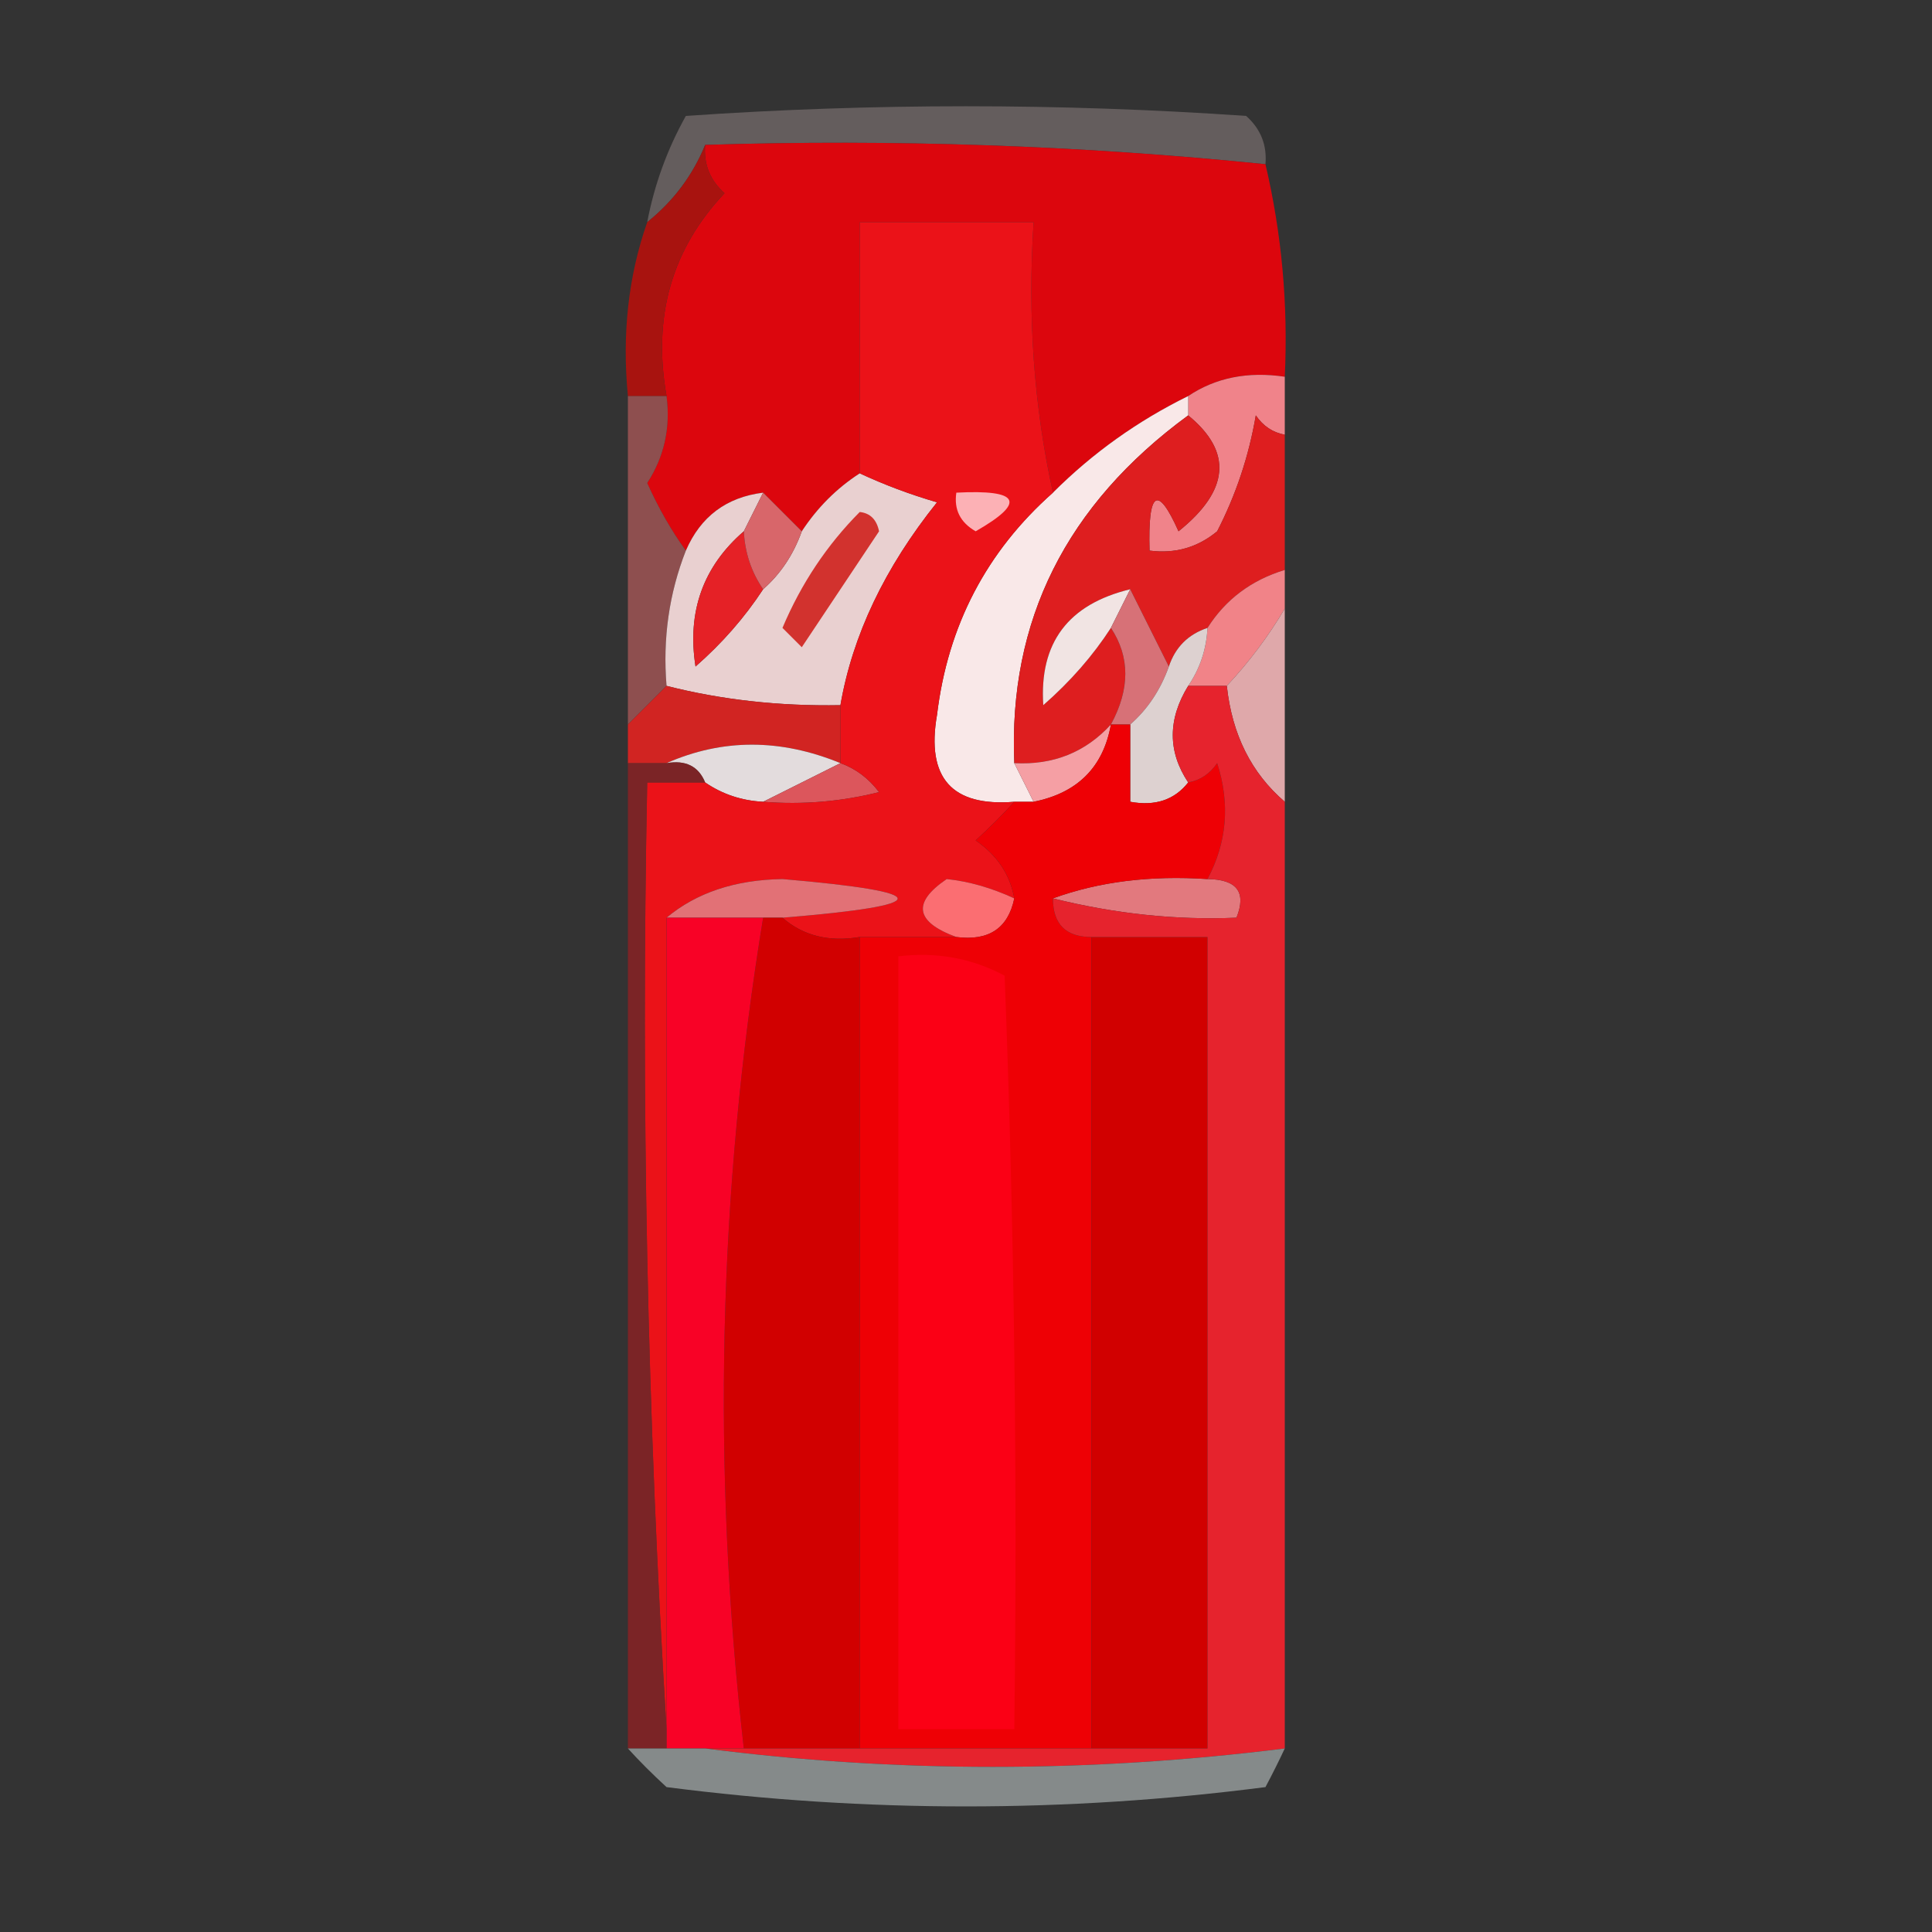<?xml version="1.0" encoding="UTF-8"?>
<!DOCTYPE svg PUBLIC "-//W3C//DTD SVG 1.1//EN" "http://www.w3.org/Graphics/SVG/1.1/DTD/svg11.dtd">
<svg xmlns="http://www.w3.org/2000/svg" version="1.1" width="100px" height="100px" style="shape-rendering:geometricPrecision; text-rendering:geometricPrecision; image-rendering:optimizeQuality; fill-rule:evenodd; clip-rule:evenodd" xmlns:xlink="http://www.w3.org/1999/xlink">
<rect width="100%" height="100%" fill="#333333" stroke="none"/>
<g><path style="opacity:0.333" fill="#c6b3b2" d="M 65.5,8.5 C 55.916,7.527 46.25,7.194 36.5,7.5C 35.857,9.076 34.857,10.41 33.5,11.5C 33.869,9.559 34.536,7.725 35.5,6C 45.167,5.333 54.833,5.333 64.5,6C 65.252,6.671 65.586,7.504 65.5,8.5 Z"/></g>
<g><path style="opacity:1" fill="#dc060d" d="M 36.5,7.5 C 46.25,7.194 55.916,7.527 65.5,8.5C 66.344,12.099 66.677,15.766 66.5,19.5C 64.585,19.215 62.919,19.549 61.5,20.5C 58.883,21.786 56.55,23.453 54.5,25.5C 53.514,21.03 53.181,16.363 53.5,11.5C 50.5,11.5 47.5,11.5 44.5,11.5C 44.5,15.833 44.5,20.167 44.5,24.5C 43.306,25.272 42.306,26.272 41.5,27.5C 40.833,26.833 40.167,26.167 39.5,25.5C 37.596,25.738 36.262,26.738 35.5,28.5C 34.752,27.469 34.085,26.302 33.5,25C 34.38,23.644 34.714,22.144 34.5,20.5C 33.769,16.397 34.769,12.897 37.5,10C 36.748,9.329 36.414,8.496 36.5,7.5 Z"/></g>
<g><path style="opacity:1" fill="#a8130f" d="M 36.5,7.5 C 36.414,8.496 36.748,9.329 37.5,10C 34.769,12.897 33.769,16.397 34.5,20.5C 33.833,20.5 33.167,20.5 32.5,20.5C 32.19,17.287 32.523,14.287 33.5,11.5C 34.857,10.41 35.857,9.076 36.5,7.5 Z"/></g>
<g><path style="opacity:0.702" fill="#b55c5c" d="M 32.5,20.5 C 33.167,20.5 33.833,20.5 34.5,20.5C 34.714,22.144 34.38,23.644 33.5,25C 34.085,26.302 34.752,27.469 35.5,28.5C 34.631,30.717 34.298,33.05 34.5,35.5C 33.833,36.167 33.167,36.833 32.5,37.5C 32.5,31.833 32.5,26.167 32.5,20.5 Z"/></g>
<g><path style="opacity:1" fill="#f0838a" d="M 66.5,19.5 C 66.5,20.5 66.5,21.5 66.5,22.5C 65.883,22.389 65.383,22.056 65,21.5C 64.64,23.608 63.973,25.608 63,27.5C 61.989,28.337 60.822,28.67 59.5,28.5C 59.413,25.402 59.913,25.068 61,27.5C 63.639,25.384 63.806,23.384 61.5,21.5C 61.5,21.167 61.5,20.833 61.5,20.5C 62.919,19.549 64.585,19.215 66.5,19.5 Z"/></g>
<g><path style="opacity:1" fill="#f9e8e8" d="M 61.5,20.5 C 61.5,20.833 61.5,21.167 61.5,21.5C 55.186,26.126 52.186,32.126 52.5,39.5C 52.833,40.167 53.167,40.833 53.5,41.5C 53.167,41.5 52.833,41.5 52.5,41.5C 49.266,41.763 47.932,40.263 48.5,37C 49.058,32.382 51.058,28.549 54.5,25.5C 56.55,23.453 58.883,21.786 61.5,20.5 Z"/></g>
<g><path style="opacity:1" fill="#de1e1f" d="M 61.5,21.5 C 63.806,23.384 63.639,25.384 61,27.5C 59.913,25.068 59.413,25.402 59.5,28.5C 60.822,28.67 61.989,28.337 63,27.5C 63.973,25.608 64.64,23.608 65,21.5C 65.383,22.056 65.883,22.389 66.5,22.5C 66.5,24.833 66.5,27.167 66.5,29.5C 64.77,30.026 63.436,31.026 62.5,32.5C 61.5,32.833 60.833,33.5 60.5,34.5C 59.833,33.167 59.167,31.833 58.5,30.5C 55.286,31.276 53.786,33.276 54,36.5C 55.405,35.27 56.571,33.936 57.5,32.5C 58.494,33.999 58.494,35.666 57.5,37.5C 56.181,38.942 54.514,39.608 52.5,39.5C 52.186,32.126 55.186,26.126 61.5,21.5 Z"/></g>
<g><path style="opacity:1" fill="#e9d0d0" d="M 44.5,24.5 C 45.766,25.09 47.099,25.59 48.5,26C 45.792,29.382 44.126,32.882 43.5,36.5C 40.331,36.556 37.331,36.222 34.5,35.5C 34.298,33.05 34.631,30.717 35.5,28.5C 36.262,26.738 37.596,25.738 39.5,25.5C 39.167,26.167 38.833,26.833 38.5,27.5C 36.39,29.328 35.556,31.661 36,34.5C 37.376,33.295 38.542,31.962 39.5,30.5C 40.401,29.709 41.068,28.709 41.5,27.5C 42.306,26.272 43.306,25.272 44.5,24.5 Z"/></g>
<g><path style="opacity:1" fill="#d2322e" d="M 44.5,26.5 C 45.043,26.56 45.376,26.893 45.5,27.5C 44.167,29.5 42.833,31.5 41.5,33.5C 41.167,33.167 40.833,32.833 40.5,32.5C 41.467,30.21 42.8,28.21 44.5,26.5 Z"/></g>
<g><path style="opacity:1" fill="#e52126" d="M 38.5,27.5 C 38.557,28.609 38.89,29.609 39.5,30.5C 38.542,31.962 37.376,33.295 36,34.5C 35.556,31.661 36.39,29.328 38.5,27.5 Z"/></g>
<g><path style="opacity:1" fill="#d8666a" d="M 39.5,25.5 C 40.167,26.167 40.833,26.833 41.5,27.5C 41.068,28.709 40.401,29.709 39.5,30.5C 38.89,29.609 38.557,28.609 38.5,27.5C 38.833,26.833 39.167,26.167 39.5,25.5 Z"/></g>
<g><path style="opacity:1" fill="#f1e4e3" d="M 58.5,30.5 C 58.167,31.167 57.833,31.833 57.5,32.5C 56.571,33.936 55.405,35.27 54,36.5C 53.786,33.276 55.286,31.276 58.5,30.5 Z"/></g>
<g><path style="opacity:1" fill="#d77177" d="M 58.5,30.5 C 59.167,31.833 59.833,33.167 60.5,34.5C 60.068,35.709 59.401,36.709 58.5,37.5C 58.167,37.5 57.833,37.5 57.5,37.5C 58.494,35.666 58.494,33.999 57.5,32.5C 57.833,31.833 58.167,31.167 58.5,30.5 Z"/></g>
<g><path style="opacity:1" fill="#f18388" d="M 66.5,29.5 C 66.5,30.167 66.5,30.833 66.5,31.5C 65.659,32.926 64.659,34.26 63.5,35.5C 62.833,35.5 62.167,35.5 61.5,35.5C 62.11,34.609 62.443,33.609 62.5,32.5C 63.436,31.026 64.77,30.026 66.5,29.5 Z"/></g>
<g><path style="opacity:1" fill="#d12422" d="M 34.5,35.5 C 37.331,36.222 40.331,36.556 43.5,36.5C 43.5,37.5 43.5,38.5 43.5,39.5C 40.396,38.225 37.396,38.225 34.5,39.5C 33.833,39.5 33.167,39.5 32.5,39.5C 32.5,38.833 32.5,38.167 32.5,37.5C 33.167,36.833 33.833,36.167 34.5,35.5 Z"/></g>
<g><path style="opacity:1" fill="#dfa8aa" d="M 66.5,31.5 C 66.5,34.833 66.5,38.167 66.5,41.5C 64.769,40.014 63.769,38.014 63.5,35.5C 64.659,34.26 65.659,32.926 66.5,31.5 Z"/></g>
<g><path style="opacity:1" fill="#e3dcdd" d="M 34.5,39.5 C 37.396,38.225 40.396,38.225 43.5,39.5C 42.167,40.167 40.833,40.833 39.5,41.5C 38.391,41.443 37.391,41.11 36.5,40.5C 36.158,39.662 35.492,39.328 34.5,39.5 Z"/></g>
<g><path style="opacity:1" fill="#f59fa4" d="M 57.5,37.5 C 57.106,39.71 55.773,41.043 53.5,41.5C 53.167,40.833 52.833,40.167 52.5,39.5C 54.514,39.608 56.181,38.942 57.5,37.5 Z"/></g>
<g><path style="opacity:1" fill="#ddd1d0" d="M 62.5,32.5 C 62.443,33.609 62.11,34.609 61.5,35.5C 60.438,37.234 60.438,38.901 61.5,40.5C 60.791,41.404 59.791,41.737 58.5,41.5C 58.5,40.167 58.5,38.833 58.5,37.5C 59.401,36.709 60.068,35.709 60.5,34.5C 60.833,33.5 61.5,32.833 62.5,32.5 Z"/></g>
<g><path style="opacity:1" fill="#dc565c" d="M 43.5,39.5 C 44.289,39.783 44.956,40.283 45.5,41C 43.527,41.495 41.527,41.662 39.5,41.5C 40.833,40.833 42.167,40.167 43.5,39.5 Z"/></g>
<g><path style="opacity:1" fill="#eb1218" d="M 54.5,25.5 C 51.058,28.549 49.058,32.382 48.5,37C 47.932,40.263 49.266,41.763 52.5,41.5C 51.909,42.151 51.243,42.818 50.5,43.5C 51.612,44.265 52.279,45.265 52.5,46.5C 51.312,45.952 50.145,45.619 49,45.5C 47.205,46.719 47.372,47.719 49.5,48.5C 47.833,48.5 46.167,48.5 44.5,48.5C 42.901,48.768 41.568,48.434 40.5,47.5C 48.45,46.85 48.45,46.183 40.5,45.5C 38.048,45.539 36.048,46.206 34.5,47.5C 34.5,61.5 34.5,75.5 34.5,89.5C 33.504,73.342 33.17,57.008 33.5,40.5C 34.5,40.5 35.5,40.5 36.5,40.5C 37.391,41.11 38.391,41.443 39.5,41.5C 41.527,41.662 43.527,41.495 45.5,41C 44.956,40.283 44.289,39.783 43.5,39.5C 43.5,38.5 43.5,37.5 43.5,36.5C 44.126,32.882 45.792,29.382 48.5,26C 47.099,25.59 45.766,25.09 44.5,24.5C 44.5,20.167 44.5,15.833 44.5,11.5C 47.5,11.5 50.5,11.5 53.5,11.5C 53.181,16.363 53.514,21.03 54.5,25.5 Z"/></g>
<g><path style="opacity:1" fill="#fcb1b5" d="M 49.5,25.5 C 52.797,25.329 53.131,25.995 50.5,27.5C 49.703,27.043 49.369,26.376 49.5,25.5 Z"/></g>
<g><path style="opacity:1" fill="#e27176" d="M 40.5,47.5 C 40.167,47.5 39.833,47.5 39.5,47.5C 37.833,47.5 36.167,47.5 34.5,47.5C 36.048,46.206 38.048,45.539 40.5,45.5C 48.45,46.183 48.45,46.85 40.5,47.5 Z"/></g>
<g><path style="opacity:1" fill="#e2797e" d="M 54.5,46.5 C 56.877,45.635 59.544,45.302 62.5,45.5C 64.028,45.517 64.528,46.184 64,47.5C 60.881,47.633 57.714,47.3 54.5,46.5 Z"/></g>
<g><path style="opacity:1" fill="#fb6e72" d="M 52.5,46.5 C 52.179,48.048 51.179,48.715 49.5,48.5C 47.372,47.719 47.205,46.719 49,45.5C 50.145,45.619 51.312,45.952 52.5,46.5 Z"/></g>
<g><path style="opacity:1" fill="#d10000" d="M 39.5,47.5 C 39.833,47.5 40.167,47.5 40.5,47.5C 41.568,48.434 42.901,48.768 44.5,48.5C 44.5,62.5 44.5,76.5 44.5,90.5C 42.5,90.5 40.5,90.5 38.5,90.5C 36.844,76 37.178,61.667 39.5,47.5 Z"/></g>
<g><path style="opacity:1" fill="#ee0005" d="M 57.5,37.5 C 57.833,37.5 58.167,37.5 58.5,37.5C 58.5,38.833 58.5,40.167 58.5,41.5C 59.791,41.737 60.791,41.404 61.5,40.5C 62.117,40.389 62.617,40.056 63,39.5C 63.678,41.598 63.511,43.598 62.5,45.5C 59.544,45.302 56.877,45.635 54.5,46.5C 54.5,47.833 55.167,48.5 56.5,48.5C 56.5,62.5 56.5,76.5 56.5,90.5C 52.5,90.5 48.5,90.5 44.5,90.5C 44.5,76.5 44.5,62.5 44.5,48.5C 46.167,48.5 47.833,48.5 49.5,48.5C 51.179,48.715 52.179,48.048 52.5,46.5C 52.279,45.265 51.612,44.265 50.5,43.5C 51.243,42.818 51.909,42.151 52.5,41.5C 52.833,41.5 53.167,41.5 53.5,41.5C 55.773,41.043 57.106,39.71 57.5,37.5 Z"/></g>
<g><path style="opacity:1" fill="#d10000" d="M 56.5,48.5 C 58.5,48.5 60.5,48.5 62.5,48.5C 62.5,62.5 62.5,76.5 62.5,90.5C 60.5,90.5 58.5,90.5 56.5,90.5C 56.5,76.5 56.5,62.5 56.5,48.5 Z"/></g>
<g><path style="opacity:1" fill="#f80226" d="M 34.5,47.5 C 36.167,47.5 37.833,47.5 39.5,47.5C 37.178,61.667 36.844,76 38.5,90.5C 37.833,90.5 37.167,90.5 36.5,90.5C 35.833,90.5 35.167,90.5 34.5,90.5C 34.5,90.167 34.5,89.833 34.5,89.5C 34.5,75.5 34.5,61.5 34.5,47.5 Z"/></g>
<g><path style="opacity:1" fill="#fb0015" d="M 46.5,49.5 C 48.467,49.261 50.3,49.594 52,50.5C 52.5,63.496 52.667,76.496 52.5,89.5C 50.5,89.5 48.5,89.5 46.5,89.5C 46.5,76.167 46.5,62.833 46.5,49.5 Z"/></g>
<g><path style="opacity:1" fill="#e6232d" d="M 61.5,35.5 C 62.167,35.5 62.833,35.5 63.5,35.5C 63.769,38.014 64.769,40.014 66.5,41.5C 66.5,57.833 66.5,74.167 66.5,90.5C 56.359,91.77 46.359,91.77 36.5,90.5C 37.167,90.5 37.833,90.5 38.5,90.5C 40.5,90.5 42.5,90.5 44.5,90.5C 48.5,90.5 52.5,90.5 56.5,90.5C 58.5,90.5 60.5,90.5 62.5,90.5C 62.5,76.5 62.5,62.5 62.5,48.5C 60.5,48.5 58.5,48.5 56.5,48.5C 55.167,48.5 54.5,47.833 54.5,46.5C 57.714,47.3 60.881,47.633 64,47.5C 64.528,46.184 64.028,45.517 62.5,45.5C 63.511,43.598 63.678,41.598 63,39.5C 62.617,40.056 62.117,40.389 61.5,40.5C 60.438,38.901 60.438,37.234 61.5,35.5 Z"/></g>
<g><path style="opacity:0.686" fill="#9c1e21" d="M 32.5,39.5 C 33.167,39.5 33.833,39.5 34.5,39.5C 35.492,39.328 36.158,39.662 36.5,40.5C 35.5,40.5 34.5,40.5 33.5,40.5C 33.17,57.008 33.504,73.342 34.5,89.5C 34.5,89.833 34.5,90.167 34.5,90.5C 33.833,90.5 33.167,90.5 32.5,90.5C 32.5,73.5 32.5,56.5 32.5,39.5 Z"/></g>
<g><path style="opacity:1" fill="#858a8a" d="M 32.5,90.5 C 33.167,90.5 33.833,90.5 34.5,90.5C 35.167,90.5 35.833,90.5 36.5,90.5C 46.359,91.77 56.359,91.77 66.5,90.5C 66.196,91.15 65.863,91.817 65.5,92.5C 55.167,93.833 44.833,93.833 34.5,92.5C 33.757,91.818 33.091,91.151 32.5,90.5 Z"/></g>
</svg>
